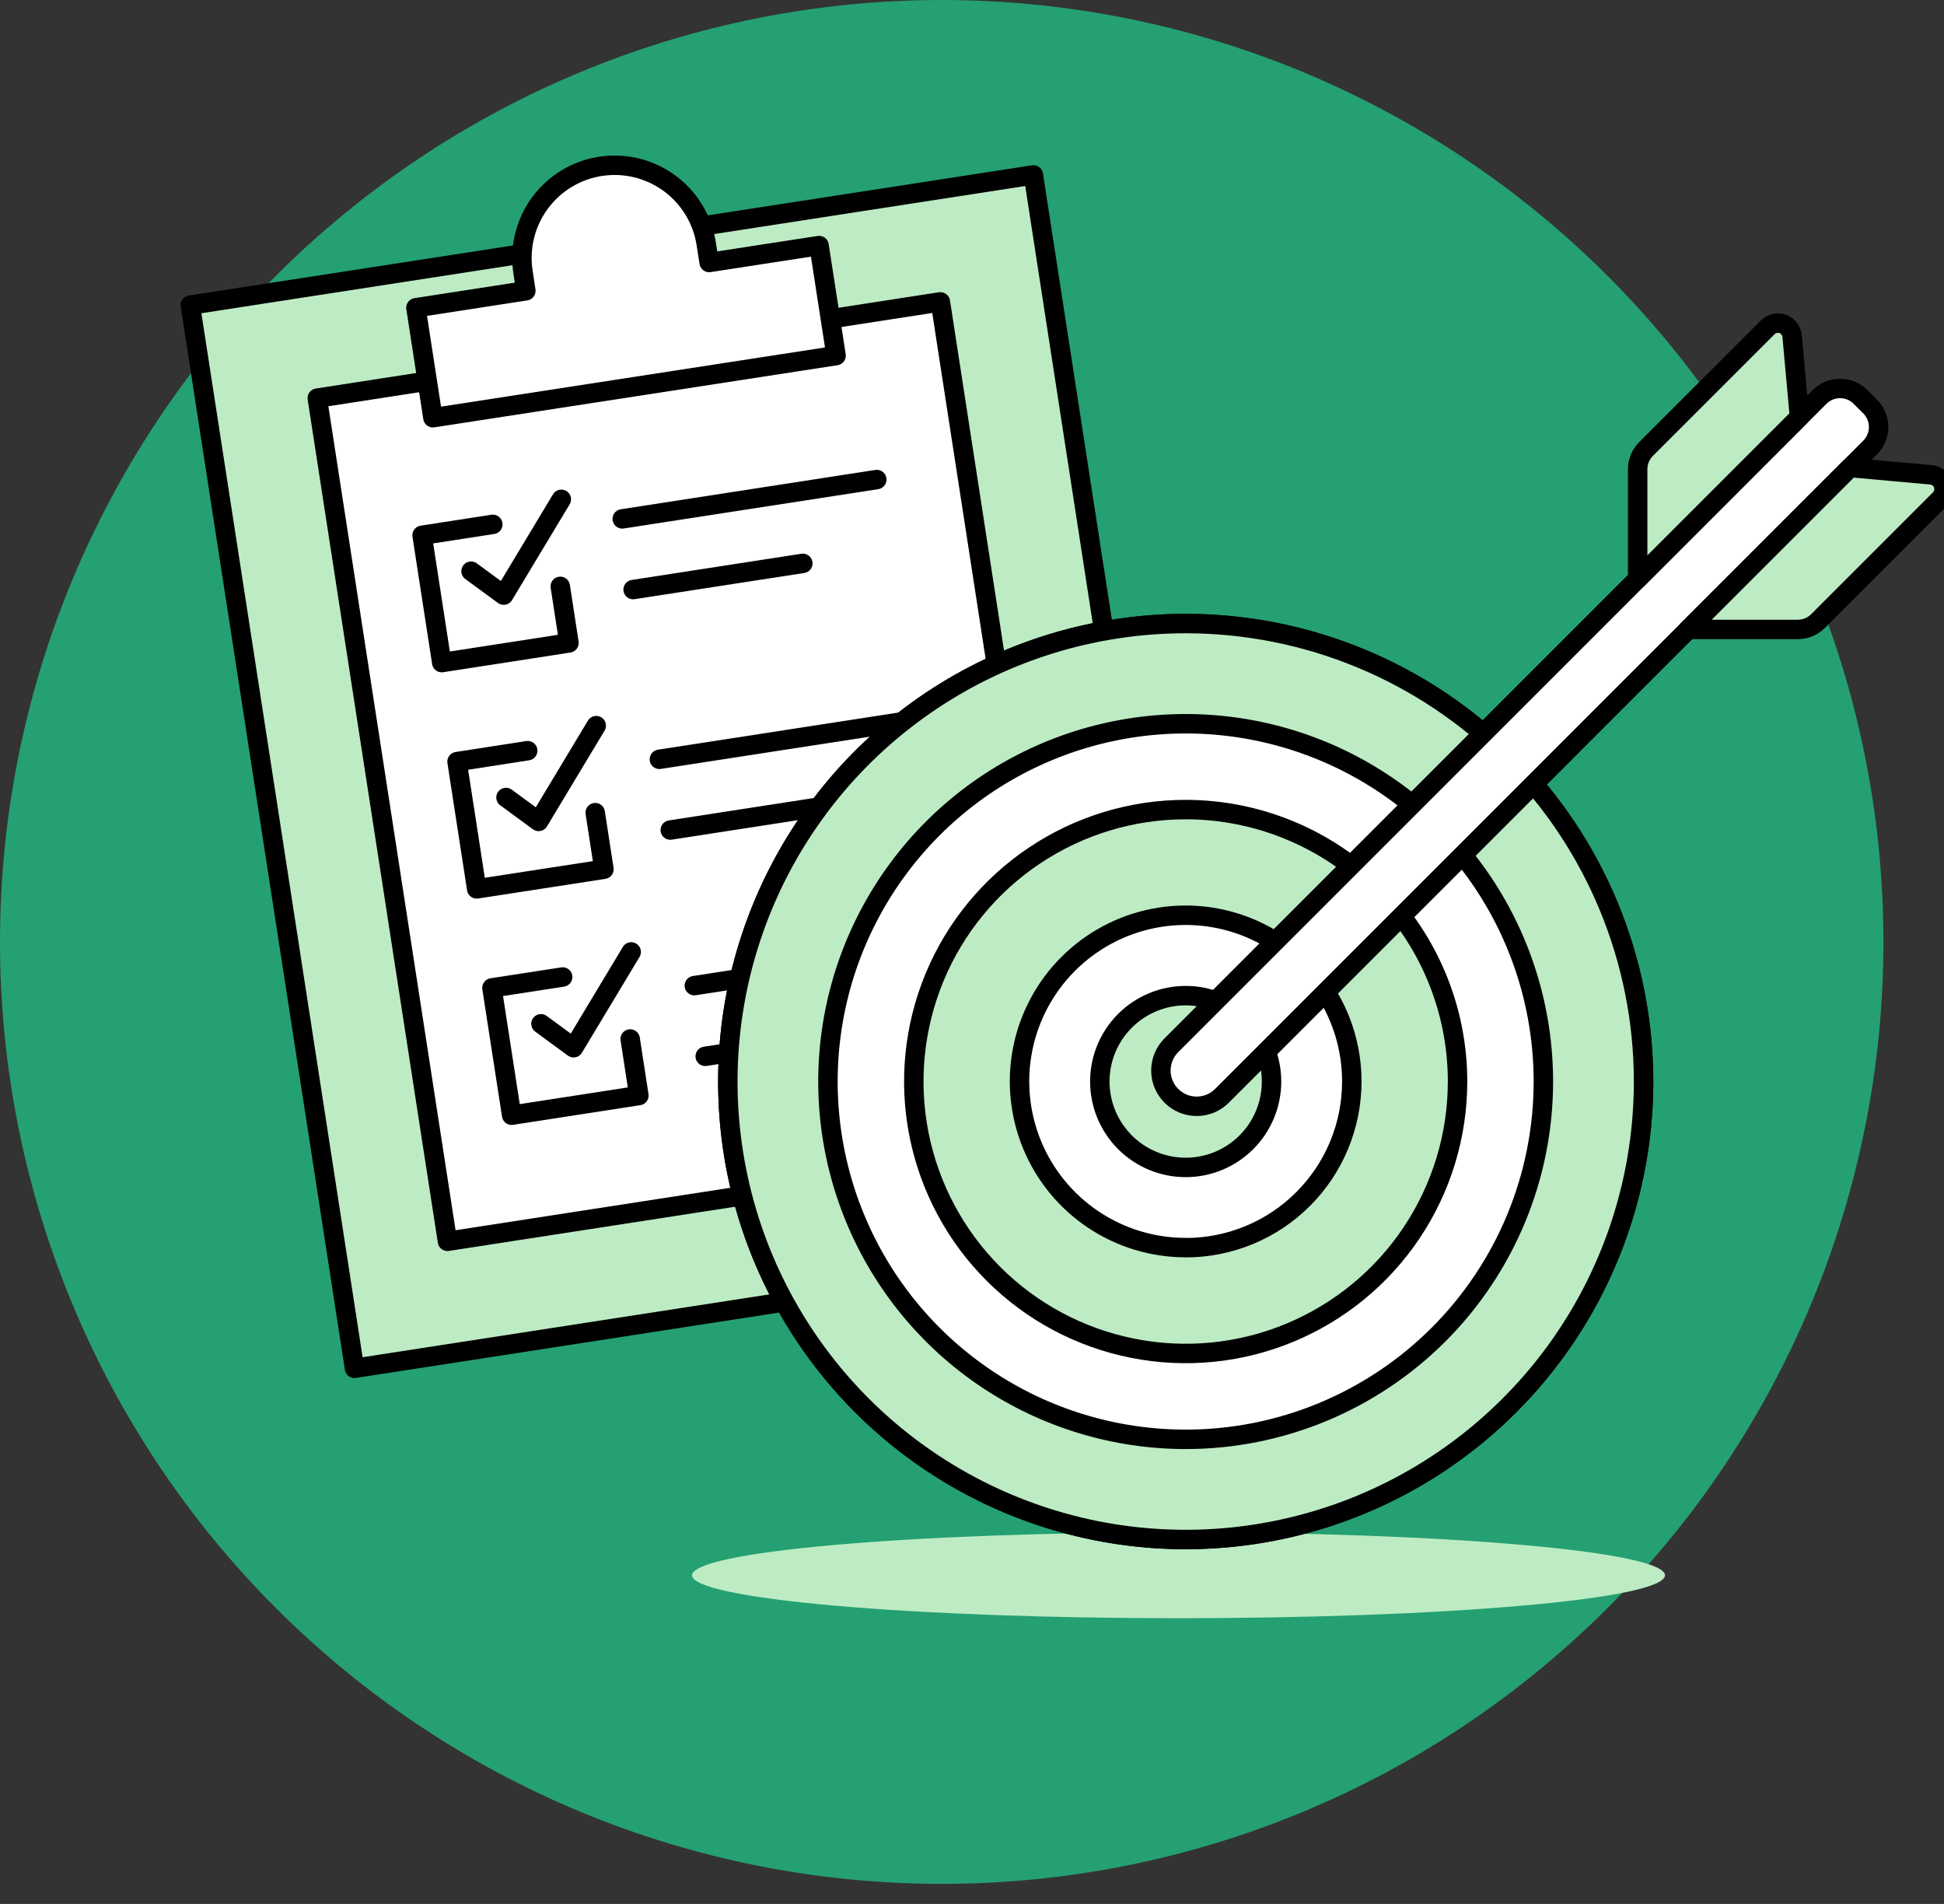 <svg width="48" height="47" viewBox="0 0 48 47" fill="none" xmlns="http://www.w3.org/2000/svg">
<rect x="0" y="0" width="48" height="47" fill="#333333" stroke="none"/>
<path d="M0 23.253C-4.55016e-08 26.306 0.601 29.33 1.77 32.151C2.939 34.972 4.651 37.535 6.81 39.694C8.97 41.854 11.533 43.566 14.354 44.735C17.175 45.904 20.199 46.505 23.253 46.505C26.306 46.505 29.33 45.904 32.151 44.735C34.972 43.566 37.535 41.854 39.694 39.694C41.854 37.535 43.566 34.972 44.735 32.151C45.904 29.33 46.505 26.306 46.505 23.253C46.505 20.199 45.904 17.175 44.735 14.354C43.566 11.533 41.854 8.97 39.694 6.81C37.535 4.651 34.972 2.939 32.151 1.77C29.33 0.601 26.306 0 23.253 0C20.199 0 17.175 0.601 14.354 1.77C11.533 2.939 8.97 4.651 6.81 6.81C4.651 8.97 2.939 11.533 1.77 14.354C0.601 17.175 -4.55016e-08 20.199 0 23.253Z" fill="#25A072"/>
<path d="M17.087 38.887C17.087 39.168 18.353 39.438 20.605 39.636C22.858 39.835 25.913 39.947 29.099 39.947C32.285 39.947 35.34 39.835 37.593 39.636C39.846 39.438 41.111 39.168 41.111 38.887C41.111 38.606 39.846 38.336 37.593 38.138C35.34 37.939 32.285 37.827 29.099 37.827C25.913 37.827 22.858 37.939 20.605 38.138C18.353 38.336 17.087 38.606 17.087 38.887Z" fill="#BDECC4"/>
<path d="M4.699 7.532L25.515 4.318L29.568 30.563L8.753 33.778L4.699 7.532Z" fill="#BDECC4"/>
<path d="M4.699 7.532L25.515 4.318L29.568 30.563L8.753 33.778L4.699 7.532Z" stroke="black" stroke-width="0.48" stroke-linecap="round" stroke-linejoin="round"/>
<path d="M7.834 9.828L23.219 7.452L26.433 28.267L11.048 30.643L7.834 9.828Z" fill="white"/>
<path d="M7.834 9.828L23.219 7.452L26.433 28.267L11.048 30.643L7.834 9.828Z" stroke="black" stroke-width="0.48" stroke-linecap="round" stroke-linejoin="round"/>
<path d="M13.834 14.475L14.049 15.871L10.907 16.357L10.422 13.214L12.168 12.944" stroke="black" stroke-width="0.48" stroke-linecap="round" stroke-linejoin="round"/>
<path d="M15.364 12.809L21.649 11.838" stroke="black" stroke-width="0.48" stroke-linecap="round" stroke-linejoin="round"/>
<path d="M15.633 14.554L19.823 13.907" stroke="black" stroke-width="0.48" stroke-linecap="round" stroke-linejoin="round"/>
<path d="M16.281 18.744L22.565 17.774" stroke="black" stroke-width="0.48" stroke-linecap="round" stroke-linejoin="round"/>
<path d="M16.55 20.49L20.74 19.843" stroke="black" stroke-width="0.48" stroke-linecap="round" stroke-linejoin="round"/>
<path d="M17.144 24.331L23.428 23.36" stroke="black" stroke-width="0.48" stroke-linecap="round" stroke-linejoin="round"/>
<path d="M17.413 26.076L21.603 25.429" stroke="black" stroke-width="0.48" stroke-linecap="round" stroke-linejoin="round"/>
<path d="M11.631 14.1L12.437 14.691L13.86 12.326" stroke="black" stroke-width="0.48" stroke-linecap="round" stroke-linejoin="round"/>
<path d="M14.697 20.061L14.912 21.458L11.77 21.943L11.285 18.801L13.03 18.531" stroke="black" stroke-width="0.48" stroke-linecap="round" stroke-linejoin="round"/>
<path d="M12.494 19.687L13.3 20.277L14.722 17.913" stroke="black" stroke-width="0.48" stroke-linecap="round" stroke-linejoin="round"/>
<path d="M15.56 25.648L15.775 27.044L12.633 27.53L12.147 24.387L13.893 24.118" stroke="black" stroke-width="0.48" stroke-linecap="round" stroke-linejoin="round"/>
<path d="M13.357 25.273L14.163 25.864L15.585 23.499" stroke="black" stroke-width="0.48" stroke-linecap="round" stroke-linejoin="round"/>
<path d="M17.51 6.48L17.439 6.027C17.395 5.73 17.291 5.443 17.136 5.186C16.98 4.928 16.775 4.703 16.532 4.524C16.289 4.346 16.014 4.217 15.721 4.145C15.429 4.074 15.125 4.06 14.827 4.106C14.529 4.152 14.243 4.256 13.986 4.413C13.729 4.569 13.505 4.775 13.327 5.019C13.149 5.262 13.021 5.538 12.951 5.831C12.88 6.124 12.868 6.427 12.915 6.725L12.984 7.178L10.27 7.597L10.689 10.312L20.644 8.778L20.224 6.062L17.51 6.48Z" fill="white"/>
<path d="M17.51 6.48L17.439 6.027C17.395 5.73 17.291 5.443 17.136 5.186C16.98 4.928 16.775 4.703 16.532 4.524C16.289 4.346 16.014 4.217 15.721 4.145C15.429 4.074 15.125 4.06 14.827 4.106C14.529 4.152 14.243 4.256 13.986 4.413C13.729 4.569 13.505 4.775 13.327 5.019C13.149 5.262 13.021 5.538 12.951 5.831C12.88 6.124 12.868 6.427 12.915 6.725L12.984 7.178L10.27 7.597L10.689 10.312L20.644 8.778L20.224 6.062L17.51 6.48Z" stroke="black" stroke-width="0.48" stroke-linecap="round" stroke-linejoin="round"/>
<path d="M17.971 26.699C17.971 29.697 19.162 32.572 21.282 34.693C23.402 36.813 26.278 38.004 29.276 38.004C32.275 38.004 35.15 36.813 37.27 34.693C39.391 32.572 40.582 29.697 40.582 26.699C40.582 23.7 39.391 20.825 37.27 18.704C35.15 16.584 32.275 15.393 29.276 15.393C26.278 15.393 23.402 16.584 21.282 18.704C19.162 20.825 17.971 23.7 17.971 26.699Z" fill="white" stroke="black" stroke-width="0.48" stroke-linecap="round" stroke-linejoin="round"/>
<path d="M29.276 15.393C27.04 15.393 24.855 16.056 22.995 17.299C21.136 18.541 19.687 20.306 18.831 22.372C17.976 24.438 17.752 26.711 18.188 28.904C18.624 31.097 19.701 33.112 21.282 34.693C22.863 36.274 24.878 37.35 27.071 37.787C29.264 38.223 31.537 37.999 33.603 37.143C35.668 36.288 37.434 34.839 38.676 32.98C39.919 31.12 40.582 28.934 40.582 26.699C40.581 23.7 39.39 20.825 37.27 18.705C35.15 16.584 32.275 15.393 29.276 15.393ZM29.276 35.531C27.529 35.531 25.822 35.013 24.369 34.043C22.916 33.072 21.784 31.693 21.116 30.079C20.447 28.465 20.272 26.689 20.613 24.976C20.954 23.262 21.795 21.689 23.03 20.453C24.265 19.218 25.839 18.377 27.552 18.036C29.266 17.695 31.042 17.87 32.656 18.538C34.27 19.207 35.649 20.339 36.62 21.791C37.59 23.244 38.108 24.952 38.108 26.699C38.108 29.041 37.178 31.287 35.521 32.944C33.865 34.6 31.619 35.531 29.276 35.531Z" fill="#BDECC4" stroke="black" stroke-width="0.48" stroke-linecap="round" stroke-linejoin="round"/>
<path d="M29.276 19.985C27.948 19.985 26.651 20.379 25.547 21.117C24.442 21.854 23.582 22.903 23.074 24.129C22.566 25.356 22.433 26.706 22.692 28.008C22.951 29.31 23.59 30.506 24.529 31.445C25.467 32.384 26.664 33.023 27.966 33.282C29.268 33.542 30.618 33.409 31.844 32.901C33.071 32.392 34.12 31.532 34.857 30.428C35.595 29.324 35.989 28.026 35.989 26.698C35.989 24.918 35.281 23.211 34.023 21.952C32.764 20.693 31.056 19.986 29.276 19.985ZM29.276 30.798C28.465 30.798 27.672 30.558 26.997 30.107C26.322 29.656 25.796 29.015 25.486 28.266C25.175 27.516 25.094 26.691 25.252 25.895C25.41 25.1 25.801 24.369 26.375 23.795C26.949 23.221 27.68 22.83 28.475 22.672C29.271 22.514 30.096 22.595 30.846 22.906C31.595 23.216 32.236 23.742 32.687 24.417C33.138 25.092 33.378 25.885 33.378 26.696C33.378 27.235 33.272 27.769 33.066 28.267C32.86 28.765 32.558 29.217 32.177 29.598C31.797 29.979 31.344 30.282 30.846 30.488C30.349 30.694 29.815 30.8 29.276 30.8V30.798Z" fill="#BDECC4" stroke="black" stroke-width="0.48" stroke-linecap="round" stroke-linejoin="round"/>
<path d="M27.156 26.698C27.156 27.261 27.38 27.8 27.777 28.198C28.175 28.595 28.714 28.819 29.276 28.819C29.838 28.819 30.378 28.595 30.775 28.198C31.173 27.8 31.396 27.261 31.396 26.698C31.396 26.136 31.173 25.597 30.775 25.199C30.378 24.802 29.838 24.578 29.276 24.578C28.714 24.578 28.175 24.802 27.777 25.199C27.38 25.597 27.156 26.136 27.156 26.698Z" fill="#BDECC4" stroke="black" stroke-width="0.48" stroke-linecap="round" stroke-linejoin="round"/>
<path d="M46.176 11.048L30.172 27.051C30.09 27.133 29.993 27.198 29.886 27.243C29.778 27.287 29.663 27.31 29.547 27.31C29.431 27.31 29.317 27.287 29.209 27.243C29.102 27.198 29.005 27.133 28.923 27.051C28.841 26.969 28.776 26.872 28.731 26.765C28.687 26.658 28.664 26.543 28.664 26.427C28.664 26.311 28.687 26.196 28.731 26.089C28.776 25.982 28.841 25.884 28.923 25.803L44.928 9.799C45.062 9.664 45.244 9.589 45.433 9.589C45.623 9.589 45.805 9.664 45.939 9.799L46.177 10.036C46.243 10.103 46.296 10.182 46.332 10.268C46.368 10.355 46.386 10.448 46.386 10.542C46.386 10.636 46.367 10.729 46.331 10.816C46.295 10.903 46.242 10.982 46.176 11.048Z" fill="white" stroke="black" stroke-width="0.48" stroke-linecap="round" stroke-linejoin="round"/>
<path d="M40.436 14.289V11.584C40.436 11.491 40.454 11.399 40.489 11.314C40.525 11.228 40.577 11.15 40.643 11.084L43.648 8.08C43.696 8.032 43.756 7.999 43.822 7.985C43.887 7.97 43.955 7.974 44.019 7.997C44.082 8.02 44.137 8.06 44.178 8.113C44.219 8.167 44.244 8.231 44.25 8.297L44.431 10.294L40.436 14.289Z" fill="#BDECC4" stroke="black" stroke-width="0.48" stroke-linecap="round" stroke-linejoin="round"/>
<path d="M41.685 15.538H44.39C44.483 15.538 44.574 15.52 44.66 15.485C44.746 15.449 44.824 15.397 44.89 15.331L47.897 12.324C47.944 12.276 47.977 12.216 47.992 12.15C48.006 12.085 48.002 12.017 47.979 11.954C47.956 11.89 47.916 11.835 47.862 11.794C47.809 11.753 47.746 11.728 47.679 11.722L45.683 11.541L41.685 15.538Z" fill="#BDECC4" stroke="black" stroke-width="0.48" stroke-linecap="round" stroke-linejoin="round"/>
</svg>
